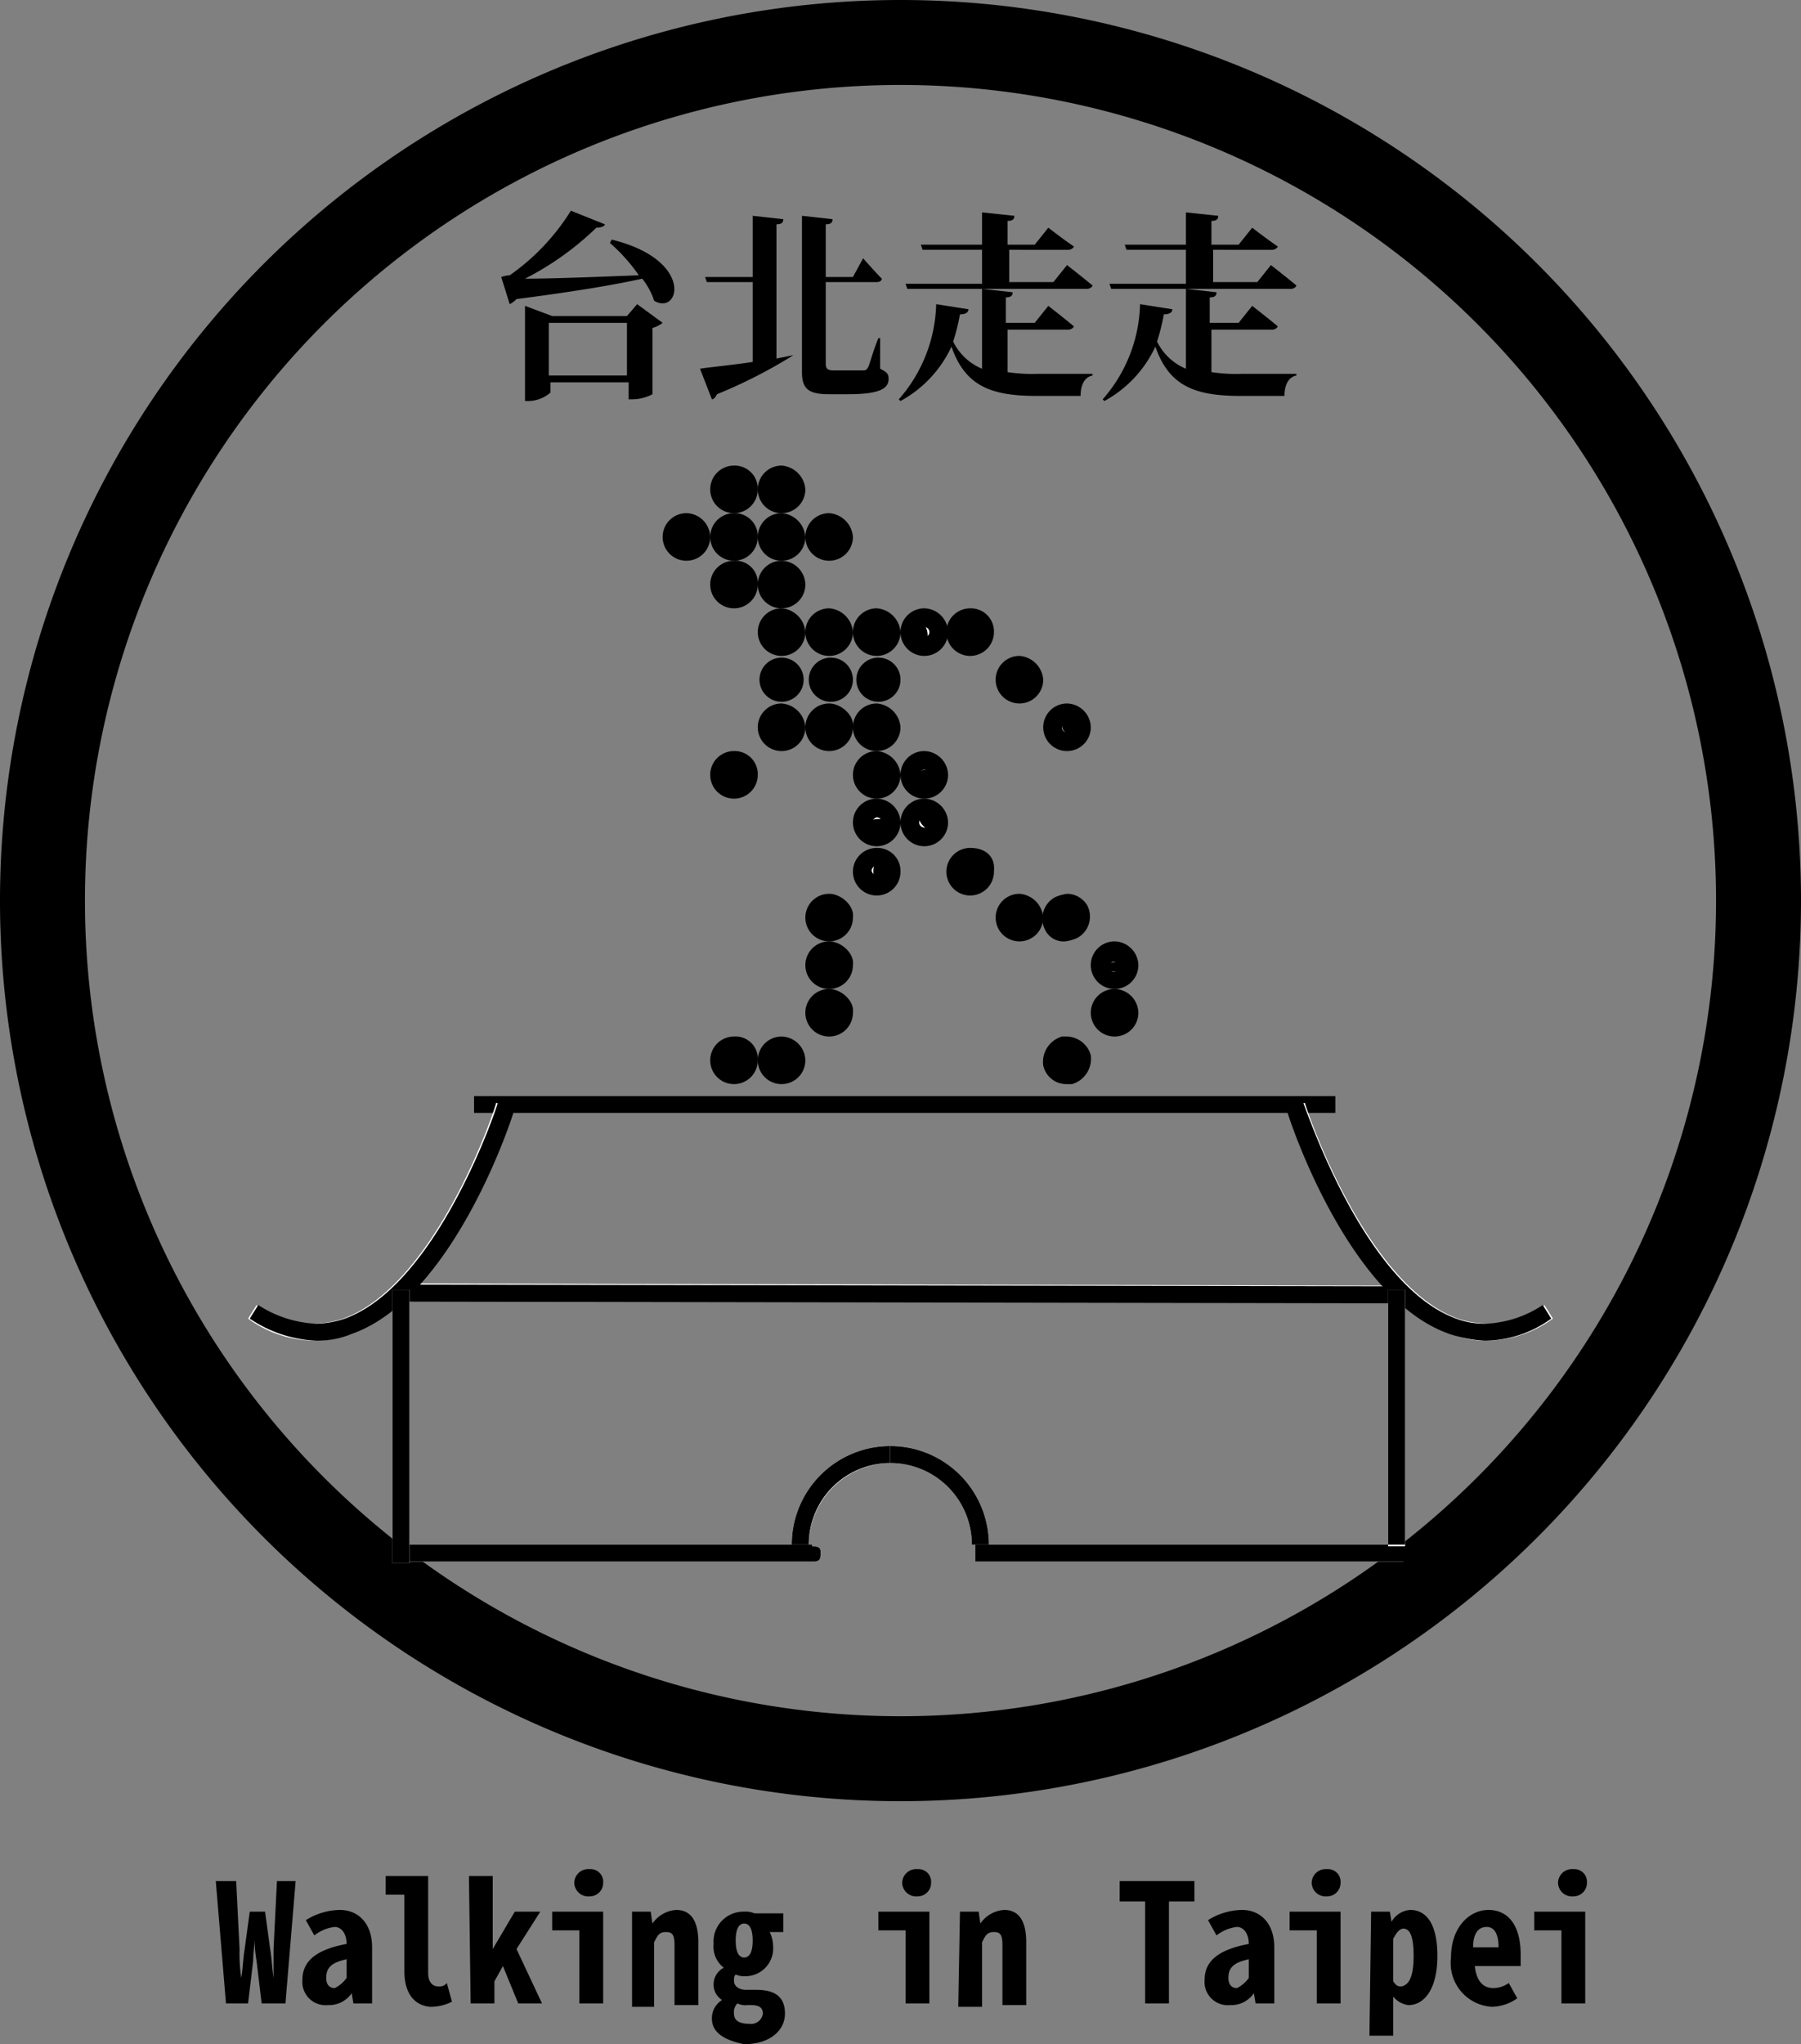 <svg xmlns="http://www.w3.org/2000/svg" viewBox="0 0 106 120.3"><rect x="0" y="0" width="106" height="120.3" fill="#808080" stroke="none"/><defs><style>.cls-1{fill:#fff;}.cls-2{stroke:#000;stroke-miterlimit:10;stroke-width:0.35px;}</style></defs><g id="圖層_2" data-name="圖層 2"><g id="圖層_1-2" data-name="圖層 1"><path d="M36,14.1c4.9,1.2,4,4.5,2.5,3.6a4.15,4.15,0,0,0-.7-1.3c-1.8.4-4.3.8-7.4,1.2a1.38,1.38,0,0,1-.4.3l-.5-1.6a2,2,0,0,1,.5-.1,13,13,0,0,0,3.6-3.8l2,.8c0,.1-.2.2-.5.2a17.41,17.41,0,0,1-4.2,3c1.6,0,4.1-.1,6.7-.2a10.46,10.46,0,0,0-1.7-1.9Zm1.5,3.8L39,19a1.63,1.63,0,0,1-.6.3v3.9a2.54,2.54,0,0,1-1.2.3H37v-1H32.4v.6a2,2,0,0,1-1.3.5h-.2V18l1.6.6h4.4Zm-.6,4.2V19H32.3v3.1Z"/><path d="M46.7,20.9h0a29.59,29.59,0,0,1-4.5,2.3q-.15.3-.3.3l-.7-1.8c.6-.1,1.8-.2,3.1-.4V16.6H41.6l-.1-.3h2.8V12.7l1.8.2c0,.2-.1.3-.4.3v7.9Zm5.1.8c.4.2.5.3.5.6,0,.6-.6.9-2.4.9H48.8c-1.2,0-1.6-.3-1.6-1.3V12.7l1.8.2c0,.2-.1.3-.4.3v3.1h1.6l.6-1.1s.7.8,1.1,1.2c0,.1-.1.2-.3.2h-3v4.8c0,.3.1.4.5.4h1.7c.1,0,.2,0,.3-.2s.3-1,.6-1.7h.1Z"/><path d="M59.3,21.9a9.72,9.72,0,0,0,1.8.1h3.2v.1c-.5.1-.7.6-.7,1.2H61c-2.7,0-4.2-.6-5-2.9a7,7,0,0,1-3,3.2l-.1-.1a8.8,8.8,0,0,0,2.2-5.6l1.9.3c0,.2-.2.3-.5.3a12.44,12.44,0,0,1-.4,1.6,3.29,3.29,0,0,0,1.7,1.6V17l1.8.2c0,.2-.1.3-.4.3V19h1.7l.8-1s.9.7,1.5,1.2c0,.1-.2.2-.3.2H59.3v2.5Zm-1.5-5.3V14.7H54.3l-.1-.3h3.6V12.5l1.9.2c0,.2-.1.3-.4.3v1.4h1.6l.8-1s.9.7,1.5,1.1c0,.1-.2.2-.3.2H59.4v1.9H62l.8-1s.9.7,1.5,1.2c0,.1-.2.2-.3.2H53.4l-.1-.3h4.5Z"/><path d="M71.3,21.9a9.72,9.72,0,0,0,1.8.1h3.2v.1c-.5.1-.7.6-.7,1.2H73c-2.7,0-4.2-.6-5-2.9a7,7,0,0,1-3,3.2l-.1-.1a8.8,8.8,0,0,0,2.2-5.6l1.9.3c0,.2-.2.3-.5.3a12.44,12.44,0,0,1-.4,1.6,3.29,3.29,0,0,0,1.7,1.6V17l1.8.2c0,.2-.1.3-.4.3V19h1.7l.8-1s.9.7,1.5,1.2c0,.1-.2.2-.3.2H71.3v2.5Zm-1.5-5.3V14.7H66.3l-.1-.3h3.6V12.5l1.9.2c0,.2-.1.3-.4.3v1.4h1.6l.8-1s.9.7,1.5,1.1c0,.1-.2.2-.3.2H71.4v1.9H74l.8-1s.9.7,1.5,1.2c0,.1-.2.2-.3.2H65.4l-.1-.3h4.5Z"/><path d="M12.7,110.7h1.2l.2,4a9.7,9.7,0,0,0,.1,1.7h0c.1-.6.1-1.1.2-1.7l.3-2.2h.9l.3,2.2c.1.6.1,1,.2,1.7h0v-1.7l.2-4h1.1l-.6,7.2H15.4l-.3-2.5A6.6,6.6,0,0,1,15,114h0c0,.4-.1.9-.1,1.4l-.3,2.5H13.3Z"/><path d="M17.8,116.5c0-1.2,1-1.8,2.6-2.1,0-.6-.3-1-.7-1a2.37,2.37,0,0,0-1.2.5L18,113a3.86,3.86,0,0,1,2-.6c1.1,0,1.9.8,1.9,2.2v3.3H20.8l-.1-.6h0a1.62,1.62,0,0,1-1.4.7A1.37,1.37,0,0,1,17.8,116.5Zm2.6-.1v-1.1c-.9.2-1.2.5-1.2,1.1,0,.4.2.6.5.6A1.87,1.87,0,0,0,20.4,116.4Z"/><path d="M23.8,116v-4.5H22.7v-1.1h2.5v5.7c0,.6.3.8.6.8a.55.55,0,0,0,.5-.2l.3,1.1a2.77,2.77,0,0,1-1.3.3C24.3,118,23.8,117.2,23.8,116Z"/><path d="M27.6,110.4H29v4.3h0l1.3-2.2h1.5l-1.4,2.2,1.5,3.2H30.5l-.9-2.2-.5.9v1.3H27.7l-.1-7.5Z"/><path d="M34.1,113.6H32.5v-1.1h3v5.4H34.1Zm-.3-2.8a.82.82,0,0,1,.9-.8.74.74,0,0,1,.8.8.79.79,0,0,1-.8.8A.82.82,0,0,1,33.8,110.8Z"/><path d="M37.2,112.5h1.1l.1.7h0a1.84,1.84,0,0,1,1.4-.8c.9,0,1.3.7,1.3,1.9V118H39.7v-3.5c0-.6-.1-.8-.5-.8s-.5.2-.7.6v3.8H37.2Z"/><path d="M41.9,118.8a1.25,1.25,0,0,1,.6-1.1h0a1.05,1.05,0,0,1-.5-.9,1.1,1.1,0,0,1,.6-1h0a1.56,1.56,0,0,1-.6-1.4,1.76,1.76,0,0,1,1.8-1.9,1.27,1.27,0,0,1,.6.1h1.7v1.1h-.8a1.88,1.88,0,0,1,.2.8,1.64,1.64,0,0,1-1.6,1.8,1.27,1.27,0,0,1-.6-.1c-.1.1-.1.2-.1.4s.2.5.7.5h.6c1.1,0,1.7.4,1.7,1.4s-.9,1.8-2.4,1.8C42.8,120.1,41.9,119.7,41.9,118.8Zm3-.3c0-.4-.3-.5-.7-.5H44a1.08,1.08,0,0,1-.6-.1.73.73,0,0,0-.2.6q0,.6.9.6A.7.7,0,0,0,44.9,118.5Zm-.6-4.3c0-.7-.2-1-.5-1s-.5.3-.5,1,.2,1,.5,1S44.3,114.9,44.3,114.2Z"/><path d="M53.3,113.6H51.7v-1.1h3v5.4H53.3Zm-.2-2.8a.82.82,0,0,1,.9-.8.74.74,0,0,1,.8.8.79.79,0,0,1-.8.8A.82.82,0,0,1,53.1,110.8Z"/><path d="M56.5,112.5h1.1l.1.7h0a1.84,1.84,0,0,1,1.4-.8c.9,0,1.3.7,1.3,1.9V118H59v-3.5c0-.6-.1-.8-.5-.8s-.5.2-.7.6v3.8H56.4l.1-5.6Z"/><path d="M67.4,111.9H65.9v-1.2h4.4v1.2H68.8v6H67.4Z"/><path d="M70.9,116.5c0-1.2,1-1.8,2.6-2.1,0-.6-.3-1-.7-1a2.37,2.37,0,0,0-1.2.5l-.5-.9a3.86,3.86,0,0,1,2-.6c1.1,0,1.9.8,1.9,2.2v3.3H73.9l-.1-.6h0a1.62,1.62,0,0,1-1.4.7A1.37,1.37,0,0,1,70.9,116.5Zm2.6-.1v-1.1c-.9.2-1.2.5-1.2,1.1,0,.4.2.6.5.6A1.87,1.87,0,0,0,73.5,116.4Z"/><path d="M77.5,113.6H75.9v-1.1h3v5.4H77.5Zm-.3-2.8a.82.82,0,0,1,.9-.8.74.74,0,0,1,.8.8.79.79,0,0,1-.8.8A.82.82,0,0,1,77.2,110.8Z"/><path d="M80.7,112.5h1.1l.1.6h0a1.36,1.36,0,0,1,1.1-.7c1,0,1.6.9,1.6,2.7,0,2-.8,2.9-1.7,2.9a1.38,1.38,0,0,1-.9-.5v2.3H80.6l.1-7.3Zm2.5,2.6c0-1.1-.2-1.6-.6-1.6q-.3,0-.6.6v2.5c.2.3.3.3.5.3C82.9,116.8,83.2,116.4,83.2,115.1Z"/><path d="M85.4,115.2c0-1.8,1.1-2.8,2.2-2.8,1.3,0,1.9,1.1,1.9,2.6v.7H86.8c.1.9.5,1.3,1.1,1.3a1.61,1.61,0,0,0,.9-.3l.5.9a2.69,2.69,0,0,1-1.5.5A2.58,2.58,0,0,1,85.4,115.2Zm2.8-.6c0-.7-.2-1.2-.7-1.2s-.8.4-.8,1.2Z"/><path d="M91.9,113.6H90.3v-1.1h3v5.4H91.9Zm-.2-2.8a.82.82,0,0,1,.9-.8.74.74,0,0,1,.8.8.79.79,0,0,1-.8.8A.82.82,0,0,1,91.7,110.8Z"/><path d="M53,5A48,48,0,1,1,5,53,48,48,0,0,1,53,5m0-5a53,53,0,1,0,53,53A53,53,0,0,0,53,0Z"/><rect class="cls-1" x="57.4" y="90.9" width="25.2" height="1"/><polygon points="82.7 90.9 57.4 90.9 57.4 91.9 82.7 91.9 82.7 90.9"/><path class="cls-1" d="M47.2,91.9H23.9v-1H47.8V91c.5.1.5.2.5.4a.47.47,0,0,1-.5.5h-.6Z"/><path d="M45.1,90.9H23.9v1H47.8c.4,0,.5-.1.5-.5,0-.2,0-.4-.5-.4v-.1H45.1Z"/><rect class="cls-1" x="27.9" y="64.5" width="50.7" height="1"/><polygon points="78.6 64.5 27.9 64.5 27.9 65.5 78.6 65.5 78.6 64.5"/><rect class="cls-1" x="52.31" y="46.89" width="1" height="58.4" transform="translate(-23.4 128.73) rotate(-89.87)"/><polygon points="23.7 75.6 23.6 76.6 82.1 76.7 82.1 75.7 23.7 75.6"/><path class="cls-1" d="M18.5,78.9a6.74,6.74,0,0,1-3.9-1.3l.5-.8a5.6,5.6,0,0,0,5.1.8c5.5-2,9-12.5,9-12.7l1,.3c-.1.5-3.6,11.2-9.6,13.3A5.22,5.22,0,0,1,18.5,78.9Z"/><path d="M29.3,64.9c0,.1-3.5,10.7-9,12.7a5.55,5.55,0,0,1-1.7.3,6.79,6.79,0,0,1-3.4-1.1l-.5.8a7.55,7.55,0,0,0,3.9,1.3,5.22,5.22,0,0,0,2.1-.4c6-2.1,9.5-12.8,9.6-13.3l-1-.3Z"/><path class="cls-1" d="M87.5,78.9a5.22,5.22,0,0,1-2.1-.4c-6-2.1-9.5-12.8-9.6-13.3l1-.3c0,.1,3.5,10.7,9,12.7a5.6,5.6,0,0,0,5.1-.8l.5.8A6.74,6.74,0,0,1,87.5,78.9Z"/><path d="M76.7,64.9l-1,.3c.1.5,3.6,11.2,9.6,13.3a7.79,7.79,0,0,0,2.1.4,6.74,6.74,0,0,0,3.9-1.3l-.5-.8a6.5,6.5,0,0,1-3.4,1.1,4.67,4.67,0,0,1-1.7-.3c-5.5-2-8.9-12.6-9-12.7Z"/><rect class="cls-1" x="23.1" y="75.9" width="1" height="16.1"/><polygon points="24.1 75.9 23.1 75.9 23.1 92 24.1 92 24.1 75.9"/><rect class="cls-1" x="81.7" y="75.9" width="1" height="15.1"/><polygon points="82.7 75.9 81.7 75.9 81.7 90.9 82.7 90.9 82.7 75.9"/><path class="cls-1" d="M47.6,90.9h-1a5.8,5.8,0,0,1,5.8-5.8v1A4.87,4.87,0,0,0,47.6,90.9Z"/><path d="M52.4,85.1a5.8,5.8,0,0,0-5.8,5.8h1a4.8,4.8,0,0,1,4.8-4.8v-1Z"/><path class="cls-1" d="M58.2,90.9h-1a4.8,4.8,0,0,0-4.8-4.8v-1A5.8,5.8,0,0,1,58.2,90.9Z"/><path d="M52.4,85.1v1a4.8,4.8,0,0,1,4.8,4.8h1a5.8,5.8,0,0,0-5.8-5.8Z"/><path class="cls-1" d="M43.2,29.6a.8.8,0,1,1,.8-.8C44.1,29.3,43.7,29.6,43.2,29.6Z"/><path d="M43.2,28.5a.3.3,0,1,1-.3.3.32.32,0,0,1,.3-.3m0-1.1a1.4,1.4,0,1,0,1.4,1.4,1.36,1.36,0,0,0-1.4-1.4Z"/><path class="cls-1" d="M46,29.6a.8.8,0,1,1,.8-.8A.74.74,0,0,1,46,29.6Z"/><path d="M46,28.5a.3.3,0,1,1,0,.6.45.45,0,0,1-.3-.3c-.1-.1.1-.3.3-.3m0-1.1a1.4,1.4,0,1,0,1.4,1.4A1.51,1.51,0,0,0,46,27.4Z"/><path class="cls-1" d="M43.2,35.3a.8.8,0,1,1,.8-.8C44.1,34.9,43.7,35.3,43.2,35.3Z"/><path d="M43.2,34.1a.3.3,0,1,1-.3.3.32.32,0,0,1,.3-.3m0-1.1a1.4,1.4,0,1,0,1.4,1.4A1.31,1.31,0,0,0,43.2,33Z"/><path class="cls-1" d="M46,35.3a.8.8,0,1,1,.8-.8A.79.79,0,0,1,46,35.3Z"/><path d="M46,34.1a.3.3,0,0,1,0,.6.45.45,0,0,1-.3-.3.32.32,0,0,1,.3-.3M46,33a1.4,1.4,0,1,0,1.4,1.4A1.43,1.43,0,0,0,46,33Z"/><path class="cls-1" d="M46,43.6a.8.8,0,1,1,.8-.8A.74.74,0,0,1,46,43.6Z"/><path d="M46,42.5a.3.3,0,0,1,0,.6.45.45,0,0,1-.3-.3.32.32,0,0,1,.3-.3m0-1.1a1.4,1.4,0,1,0,1.4,1.4A1.51,1.51,0,0,0,46,41.4Z"/><path class="cls-1" d="M48.8,43.6a.8.8,0,1,1,.8-.8A.79.79,0,0,1,48.8,43.6Z"/><path d="M48.8,42.5a.3.3,0,1,1-.3.3.45.45,0,0,1,.3-.3m0-1.1a1.4,1.4,0,1,0,1.4,1.4c.1-.7-.7-1.4-1.4-1.4Z"/><path class="cls-1" d="M51.6,43.6a.8.8,0,0,1,0-1.6.86.86,0,0,1,.8.8A.79.79,0,0,1,51.6,43.6Z"/><path d="M51.6,42.5a.3.3,0,1,1-.3.3.45.45,0,0,1,.3-.3m0-1.1A1.4,1.4,0,1,0,53,42.8a1.51,1.51,0,0,0-1.4-1.4Z"/><path class="cls-1" d="M46,38.1a.8.8,0,1,1,.8-.8A.79.79,0,0,1,46,38.1Z"/><path d="M46,36.9a.3.3,0,1,1,0,.6.45.45,0,0,1-.3-.3.27.27,0,0,1,.3-.3m0-1.1a1.4,1.4,0,1,0,1.4,1.4A1.51,1.51,0,0,0,46,35.8Z"/><path class="cls-1" d="M48.8,38.1a.8.8,0,1,1,.8-.8A.86.86,0,0,1,48.8,38.1Z"/><path d="M48.8,36.9a.3.3,0,1,1-.3.3.32.32,0,0,1,.3-.3m0-1.1a1.4,1.4,0,1,0,1.4,1.4,1.51,1.51,0,0,0-1.4-1.4Z"/><path class="cls-1" d="M51.6,38.1a.8.8,0,0,1,0-1.6.8.8,0,0,1,0,1.6Z"/><path d="M51.6,36.9a.3.3,0,1,1-.3.3.32.32,0,0,1,.3-.3m0-1.1A1.4,1.4,0,1,0,53,37.2a1.51,1.51,0,0,0-1.4-1.4Z"/><path class="cls-1" d="M54.4,38.1a.8.8,0,1,1,.8-.8C55.3,37.7,54.8,38.1,54.4,38.1Z"/><path d="M54.4,36.9a.3.3,0,1,1-.3.3.27.27,0,0,1,.3-.3m0-1.1a1.4,1.4,0,1,0,1.4,1.4,1.43,1.43,0,0,0-1.4-1.4Z"/><path class="cls-1" d="M57.1,38.1a.8.8,0,1,1,.8-.8C58.1,37.7,57.7,38.1,57.1,38.1Z"/><path d="M57.1,36.9a.3.3,0,1,1-.3.3c.2-.2.2-.3.3-.3m0-1.1a1.4,1.4,0,1,0,1.4,1.4,1.36,1.36,0,0,0-1.4-1.4Z"/><path class="cls-1" d="M43.2,63.3a.8.8,0,1,1,.8-.8A.79.79,0,0,1,43.2,63.3Z"/><path d="M43.2,62.1a.32.32,0,0,1,.3.3.45.45,0,0,1-.3.3.3.3,0,1,1,0-.6m0-1.1a1.4,1.4,0,1,0,1.4,1.4A1.31,1.31,0,0,0,43.2,61Z"/><circle class="cls-1" cx="46" cy="62.5" r="0.8"/><path d="M46,62.1a.32.32,0,0,1,.3.3.3.3,0,1,1-.6,0,.32.32,0,0,1,.3-.3M46,61a1.4,1.4,0,1,0,1.4,1.4A1.43,1.43,0,0,0,46,61Z"/><path class="cls-1" d="M48.8,60.5a.8.8,0,1,1,.8-.8A.86.86,0,0,1,48.8,60.5Z"/><path d="M48.8,59.3a.3.3,0,1,1-.3.3.45.45,0,0,1,.3-.3m0-1.1a1.4,1.4,0,1,0,1.4,1.4c.1-.7-.7-1.4-1.4-1.4Z"/><path class="cls-1" d="M48.8,57.6a.8.8,0,1,1,.8-.8A.79.79,0,0,1,48.8,57.6Z"/><path d="M48.8,56.6a.3.3,0,1,1-.3.3.32.32,0,0,1,.3-.3m0-1.2a1.4,1.4,0,1,0,1.4,1.4c.1-.7-.7-1.4-1.4-1.4Z"/><path class="cls-1" d="M48.8,54.9a.8.8,0,1,1,.8-.8A.86.86,0,0,1,48.8,54.9Z"/><path d="M48.8,53.8a.3.3,0,1,1-.3.3.32.32,0,0,1,.3-.3m0-1.2A1.4,1.4,0,1,0,50.2,54c.1-.7-.7-1.4-1.4-1.4Z"/><path class="cls-1" d="M62.8,63.3a.76.76,0,0,1-.8-.7.82.82,0,0,1,.7-1h.2a.76.76,0,0,1,.8.7c.1.2,0,.4-.1.7a.55.55,0,0,1-.5.3Z"/><path d="M62.8,62.1a.22.22,0,0,1,.2.2c0,.1-.1.3-.2.3h-.1a.22.22,0,0,1-.2-.2s0-.2.3-.3h0m0-1.1h-.3a1.56,1.56,0,0,0-1.1,1.7,1.39,1.39,0,0,0,1.4,1.1h.3a1.56,1.56,0,0,0,1.1-1.7A1.5,1.5,0,0,0,62.8,61Z"/><path class="cls-1" d="M65.6,60.5a.8.8,0,1,1,.8-.8A.79.79,0,0,1,65.6,60.5Z"/><path d="M65.6,59.3a.3.3,0,1,1-.3.3.32.32,0,0,1,.3-.3m0-1.1A1.4,1.4,0,1,0,67,59.6a1.43,1.43,0,0,0-1.4-1.4Z"/><path class="cls-1" d="M65.6,57.6a.8.8,0,1,1,.8-.8A.74.74,0,0,1,65.6,57.6Z"/><path d="M65.6,56.6a.3.3,0,1,1-.3.3.27.27,0,0,1,.3-.3m0-1.2A1.4,1.4,0,1,0,67,56.8a1.43,1.43,0,0,0-1.4-1.4Z"/><path class="cls-1" d="M62.8,54.9a.75.75,0,0,1-.7-.5.82.82,0,0,1-.1-.7,1,1,0,0,1,.4-.5c.1-.1.2-.1.4-.1a.84.84,0,0,1,.7.4.82.82,0,0,1,.1.7,1,1,0,0,1-.4.5A.76.76,0,0,1,62.8,54.9Z"/><path d="M62.8,53.8a.22.22,0,0,1,.2.2.14.14,0,0,1,0,.2s-.1.2-.2.2h-.2a.22.22,0,0,1-.2-.2c-.1-.2,0-.3.2-.4h.2m0-1.2a2.54,2.54,0,0,0-.7.2,1.43,1.43,0,0,0-.6,1.9,1.21,1.21,0,0,0,1.2.7,2.54,2.54,0,0,0,.7-.2,1.43,1.43,0,0,0,.6-1.9,1.39,1.39,0,0,0-1.2-.7Z"/><path class="cls-1" d="M57.1,52.1a.8.8,0,1,1,.8-.8C58.1,51.7,57.7,52.1,57.1,52.1Z"/><path d="M57.1,50.9a.3.3,0,1,1-.3.3c.2-.1.2-.3.3-.3m0-1a1.4,1.4,0,1,0,1.4,1.4c.1-.9-.5-1.4-1.4-1.4Z"/><path class="cls-1" d="M54.4,49.3a.8.8,0,1,1,.8-.8C55.3,48.9,54.8,49.3,54.4,49.3Z"/><path d="M54.4,48.1a.3.3,0,1,1-.3.3.32.32,0,0,1,.3-.3m0-1.1a1.4,1.4,0,1,0,1.4,1.4A1.43,1.43,0,0,0,54.4,47Z"/><path class="cls-1" d="M54.4,46.5a.8.8,0,1,1,.8-.8C55.3,46.1,54.8,46.5,54.4,46.5Z"/><path d="M54.4,45.3a.3.3,0,1,1-.3.3.32.32,0,0,1,.3-.3m0-1.1a1.4,1.4,0,1,0,1.4,1.4,1.43,1.43,0,0,0-1.4-1.4Z"/><path class="cls-1" d="M51.6,49.3a.8.8,0,1,1,0-1.6.8.8,0,0,1,0,1.6Z"/><path d="M51.6,48.1a.3.3,0,1,1-.3.3.45.45,0,0,1,.3-.3m0-1.1A1.4,1.4,0,1,0,53,48.4,1.43,1.43,0,0,0,51.6,47Z"/><circle class="cls-1" cx="51.6" cy="45.6" r="0.8"/><path d="M51.6,45.3a.3.3,0,1,1-.3.3.45.45,0,0,1,.3-.3m0-1.1A1.4,1.4,0,1,0,53,45.6a1.51,1.51,0,0,0-1.4-1.4Z"/><path class="cls-1" d="M51.6,52.1a.8.8,0,0,1,0-1.6.8.8,0,0,1,0,1.6Z"/><path d="M51.6,50.9a.3.3,0,1,1-.3.3.45.45,0,0,1,.3-.3m0-1A1.4,1.4,0,1,0,53,51.3a1.36,1.36,0,0,0-1.4-1.4Z"/><path class="cls-1" d="M60,54.9a.8.8,0,1,1,.8-.8A.79.79,0,0,1,60,54.9Z"/><path d="M60,53.8a.3.3,0,1,1,0,.6.45.45,0,0,1-.3-.3c.1-.3.1-.3.3-.3m0-1.2A1.4,1.4,0,1,0,61.4,54,1.51,1.51,0,0,0,60,52.6Z"/><circle class="cls-1" cx="60" cy="40" r="0.8"/><path d="M60,39.8a.3.3,0,1,1,0,.6.45.45,0,0,1-.3-.3c-.1-.2.1-.3.3-.3m0-1.2A1.4,1.4,0,1,0,61.4,40,1.51,1.51,0,0,0,60,38.6Z"/><path class="cls-1" d="M43.2,46.5a.8.8,0,1,1,.8-.8C44.1,46.1,43.7,46.5,43.2,46.5Z"/><path d="M43.2,45.3a.3.3,0,1,1-.3.3.32.32,0,0,1,.3-.3m0-1.1a1.4,1.4,0,1,0,1.4,1.4,1.36,1.36,0,0,0-1.4-1.4Z"/><path class="cls-1" d="M62.8,43.6a.8.8,0,1,1,.8-.8A.74.74,0,0,1,62.8,43.6Z"/><path d="M62.8,42.5a.3.3,0,1,1-.3.3.45.45,0,0,1,.3-.3m0-1.1a1.4,1.4,0,1,0,1.4,1.4,1.43,1.43,0,0,0-1.4-1.4Z"/><path class="cls-1" d="M40.4,32.5a.79.79,0,0,1-.8-.8.86.86,0,0,1,.8-.8.79.79,0,0,1,.8.8A1,1,0,0,1,40.4,32.5Z"/><path d="M40.4,31.3a.3.3,0,0,1,0,.6.45.45,0,0,1-.3-.3.32.32,0,0,1,.3-.3m0-1.1a1.4,1.4,0,1,0,1.4,1.4,1.43,1.43,0,0,0-1.4-1.4Z"/><path class="cls-1" d="M43.2,32.5a.79.79,0,0,1-.8-.8.86.86,0,0,1,.8-.8.79.79,0,0,1,.8.8C44.1,32,43.7,32.5,43.2,32.5Z"/><path d="M43.2,31.3a.3.3,0,1,1-.3.3.32.32,0,0,1,.3-.3m0-1.1a1.4,1.4,0,1,0,1.4,1.4,1.36,1.36,0,0,0-1.4-1.4Z"/><circle class="cls-1" cx="46" cy="31.6" r="0.8"/><path d="M46,31.3a.3.3,0,1,1,0,.6.45.45,0,0,1-.3-.3.32.32,0,0,1,.3-.3m0-1.1a1.4,1.4,0,1,0,1.4,1.4A1.51,1.51,0,0,0,46,30.2Z"/><path class="cls-1" d="M48.8,32.5a.79.79,0,0,1-.8-.8.86.86,0,0,1,.8-.8.79.79,0,0,1,.8.8A1,1,0,0,1,48.8,32.5Z"/><path d="M48.8,31.3a.3.3,0,1,1-.3.3.45.45,0,0,1,.3-.3m0-1.1a1.4,1.4,0,1,0,1.4,1.4,1.51,1.51,0,0,0-1.4-1.4Z"/><circle class="cls-2" cx="43.2" cy="28.8" r="0.6"/><circle class="cls-2" cx="46.3" cy="29" r="0.8"/><circle class="cls-2" cx="46" cy="31.6" r="0.8"/><circle class="cls-2" cx="43.2" cy="31.7" r="0.6"/><ellipse class="cls-2" cx="40.3" cy="31.6" rx="0.8" ry="0.4"/><ellipse class="cls-2" cx="43.2" cy="34.6" rx="0.6" ry="0.7"/><ellipse class="cls-2" cx="46" cy="34.6" rx="0.6" ry="0.7"/><circle cx="48.7" cy="31.6" r="0.7"/><circle cx="46" cy="37.2" r="0.6"/><circle cx="48.9" cy="37.2" r="0.6"/><ellipse cx="51.8" cy="37.4" rx="0.8" ry="0.7"/><ellipse cx="54.2" cy="37.4" rx="0.4" ry="0.7"/><ellipse cx="57.1" cy="37.6" rx="0.7" ry="0.8"/><ellipse cx="60" cy="40.3" rx="0.6" ry="0.7"/><circle cx="63" cy="42.7" r="0.5"/><circle cx="51.7" cy="40" r="1.3"/><circle cx="48.9" cy="40" r="1.3"/><circle cx="46" cy="40" r="1.3"/><ellipse cx="51.7" cy="42.8" rx="0.7" ry="0.6"/><circle cx="48.9" cy="42.8" r="0.7"/><circle cx="46" cy="42.9" r="0.7"/><circle cx="43.2" cy="45.9" r="0.7"/><ellipse cx="51.6" cy="45.9" rx="0.6" ry="0.7"/><circle cx="54.5" cy="46" r="0.7"/><ellipse cx="54.51" cy="48.33" rx="0.6" ry="0.8" transform="matrix(0.58, -0.82, 0.82, 0.58, -16.43, 64.89)"/><ellipse cx="51.7" cy="48.5" rx="0.7" ry="0.3"/><ellipse cx="51.8" cy="51.3" rx="0.4" ry="0.8"/><circle cx="57.1" cy="51.4" r="0.7"/><circle cx="48.8" cy="54.3" r="0.6"/><circle cx="48.8" cy="57.2" r="0.7"/><circle cx="48.9" cy="59.9" r="0.7"/><circle cx="46" cy="62.5" r="0.6"/><ellipse cx="43.2" cy="62.5" rx="0.6" ry="0.7"/><ellipse cx="60" cy="54.1" rx="0.8" ry="0.7"/><circle cx="62.7" cy="54.1" r="0.7"/><ellipse cx="65.8" cy="56.9" rx="0.7" ry="0.3"/><circle cx="65.6" cy="59.8" r="0.8"/><circle cx="62.5" cy="62.5" r="0.6"/></g></g></svg>